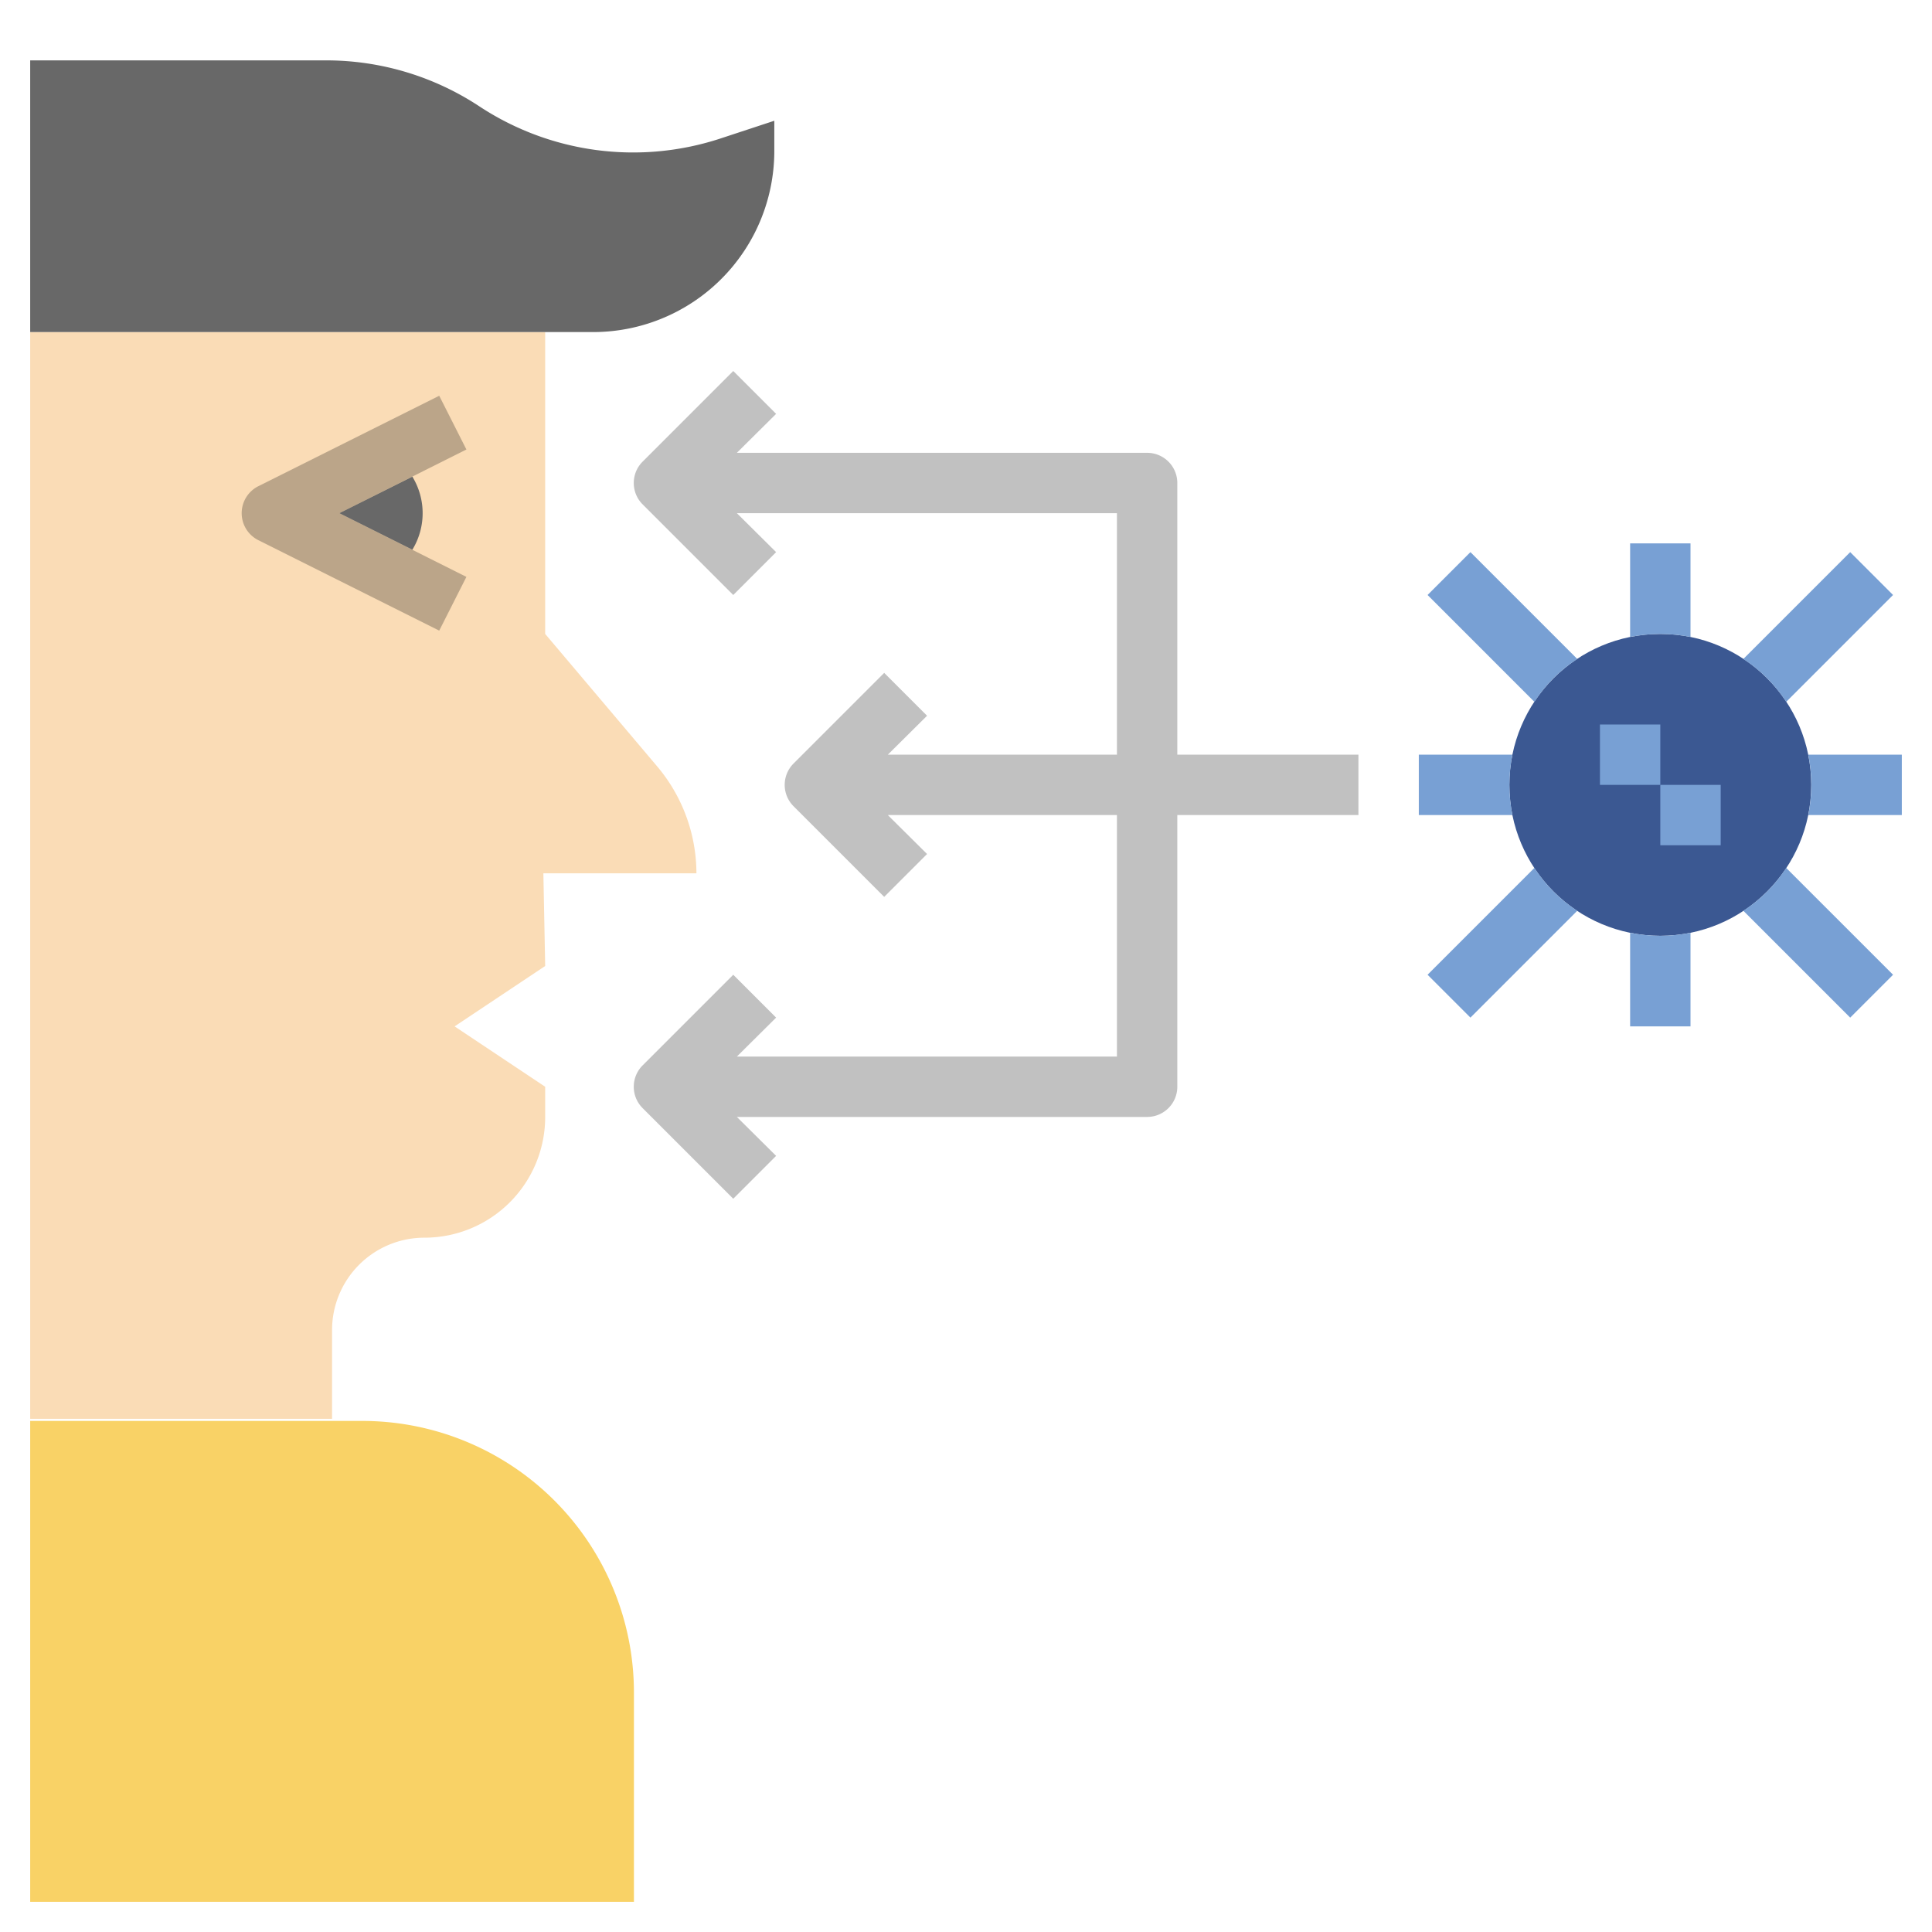<?xml version="1.0" ?><svg viewBox="0 0 64 64" xmlns="http://www.w3.org/2000/svg"><defs><style>.cls-1{fill:#fadcb6;}.cls-2{fill:#686868;}.cls-3{fill:#f9d266;}.cls-4{fill:#bba589;}.cls-5{fill:#3b5892;}.cls-6{fill:#78a0d4;}.cls-7{fill:#c1c1c1;}</style></defs><title/><g data-name="Layer 17" id="Layer_17"><path class="cls-1" d="M11,47.07v-3A3.06,3.06,0,0,1,14.06,41h0a4,4,0,0,0,4-4V36l-3-2,3-2L18,28.93h5.07a5.5,5.5,0,0,0-1.29-3.53L18.06,21V11H1V47H11"/><path class="cls-2" d="M1,2h9.8a9.21,9.21,0,0,1,5.09,1.53h0a9.26,9.26,0,0,0,8,1.05L25.65,4V5a6,6,0,0,1-2.4,4.8h0a6,6,0,0,1-3.6,1.2H1Z"/><path class="cls-3" d="M21,63V56.07a9,9,0,0,0-9-9H1V63Z"/><path class="cls-4" d="M14.55,20.89l-6-3a1,1,0,0,1,0-1.78l6-3,.9,1.78L11.24,17l4.21,2.11Z"/><path class="cls-2" d="M13.66,18.21a2.32,2.32,0,0,0,0-2.42L11.24,17Z"/><circle class="cls-5" cx="55" cy="26" r="5"/><path class="cls-6" d="M55,21a5.47,5.47,0,0,1,1,.1V18H54v3.1A5.47,5.47,0,0,1,55,21Z"/><path class="cls-6" d="M52.25,21.83l-3.54-3.54-1.42,1.42,3.54,3.54A4.81,4.81,0,0,1,52.25,21.83Z"/><path class="cls-6" d="M50,26a5.47,5.47,0,0,1,.1-1H47v2h3.1A5.47,5.47,0,0,1,50,26Z"/><path class="cls-6" d="M50.83,28.75l-3.54,3.54,1.42,1.42,3.54-3.54A4.81,4.81,0,0,1,50.83,28.75Z"/><path class="cls-6" d="M55,31a5.47,5.47,0,0,1-1-.1V34h2V30.9A5.47,5.47,0,0,1,55,31Z"/><path class="cls-6" d="M59.17,28.75a4.81,4.81,0,0,1-1.42,1.42l3.54,3.54,1.42-1.42Z"/><path class="cls-6" d="M59.9,25a5,5,0,0,1,0,2H63V25Z"/><path class="cls-6" d="M59.17,23.25l3.54-3.54-1.42-1.42-3.54,3.54A4.81,4.81,0,0,1,59.17,23.25Z"/><rect class="cls-6" height="2" width="2" x="53" y="24"/><rect class="cls-6" height="2" width="2" x="55" y="26"/><path class="cls-7" d="M45,25H39V16a1,1,0,0,0-1-1H24.41l1.3-1.29-1.42-1.42-3,3a1,1,0,0,0,0,1.42l3,3,1.42-1.42L24.41,17H37v8H29.41l1.3-1.29-1.42-1.42-3,3a1,1,0,0,0,0,1.42l3,3,1.42-1.42L29.41,27H37v8H24.41l1.3-1.29-1.42-1.42-3,3a1,1,0,0,0,0,1.42l3,3,1.42-1.42L24.41,37H38a1,1,0,0,0,1-1V27h6Z"/></g></svg>